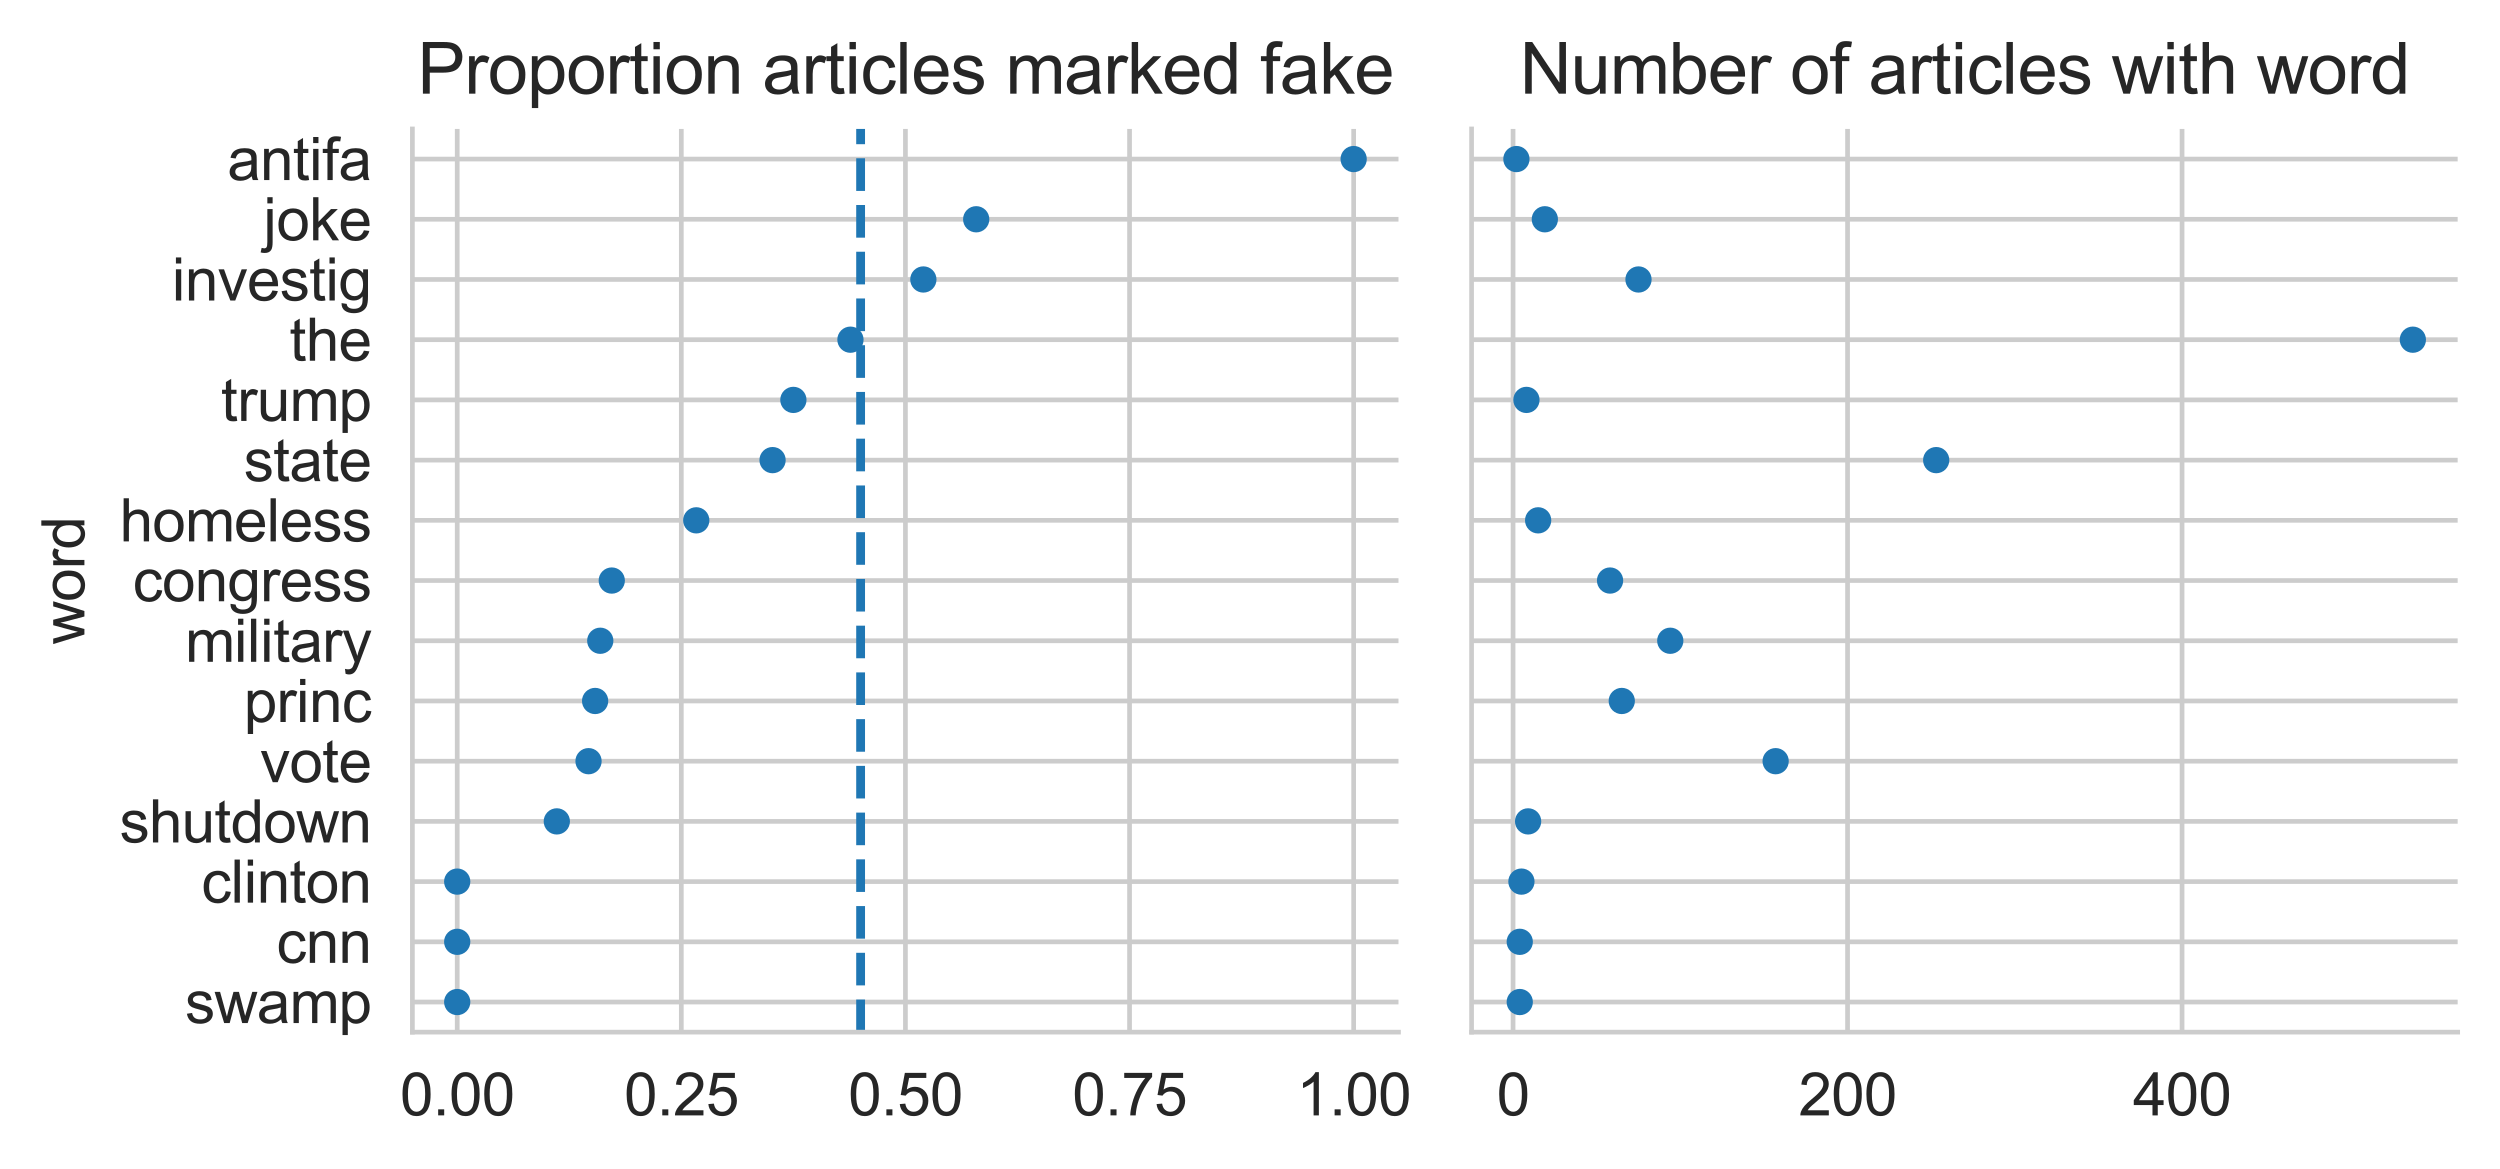 <?xml version="1.0" encoding="utf-8" standalone="no"?>
<!DOCTYPE svg PUBLIC "-//W3C//DTD SVG 1.1//EN"
  "http://www.w3.org/Graphics/SVG/1.1/DTD/svg11.dtd">
<svg xmlns:xlink="http://www.w3.org/1999/xlink" width="425.27pt" height="198.921pt" viewBox="0 0 425.27 198.921" xmlns="http://www.w3.org/2000/svg" version="1.1">
 <defs>
  <style type="text/css">*{stroke-linejoin: round; stroke-linecap: butt}</style>
 </defs>
 <g id="figure_1">
  <g id="patch_1">
   <path d="M 0 198.921 
L 425.27 198.921 
L 425.27 0 
L 0 0 
z
" style="fill: #ffffff"/>
  </g>
  <g id="axes_1">
   <g id="patch_2">
    <path d="M 70.15 175.576 
L 237.893 175.576 
L 237.893 21.936 
L 70.15 21.936 
z
" style="fill: #ffffff"/>
   </g>
   <g id="matplotlib.axis_1">
    <g id="xtick_1">
     <g id="line2d_1">
      <path d="M 77.775 175.576 
L 77.775 21.936 
" clip-path="url(#pa955b430c9)" style="fill: none; stroke: #cccccc; stroke-width: 0.8; stroke-linecap: round"/>
     </g>
     <g id="text_1">
      <!-- 0.00 -->
      <g style="fill: #262626" transform="translate(68.044 189.733) scale(0.1 -0.1)">
       <defs>
        <path id="ArialMT-30" d="M 266 2259 
Q 266 3072 433 3567 
Q 600 4063 929 4331 
Q 1259 4600 1759 4600 
Q 2128 4600 2406 4451 
Q 2684 4303 2865 4023 
Q 3047 3744 3150 3342 
Q 3253 2941 3253 2259 
Q 3253 1453 3087 958 
Q 2922 463 2592 192 
Q 2263 -78 1759 -78 
Q 1097 -78 719 397 
Q 266 969 266 2259 
z
M 844 2259 
Q 844 1131 1108 757 
Q 1372 384 1759 384 
Q 2147 384 2411 759 
Q 2675 1134 2675 2259 
Q 2675 3391 2411 3762 
Q 2147 4134 1753 4134 
Q 1366 4134 1134 3806 
Q 844 3388 844 2259 
z
" transform="scale(0.016)"/>
        <path id="ArialMT-2e" d="M 581 0 
L 581 641 
L 1222 641 
L 1222 0 
L 581 0 
z
" transform="scale(0.016)"/>
       </defs>
       <use xlink:href="#ArialMT-30"/>
       <use xlink:href="#ArialMT-2e" x="55.615"/>
       <use xlink:href="#ArialMT-30" x="83.398"/>
       <use xlink:href="#ArialMT-30" x="139.014"/>
      </g>
     </g>
    </g>
    <g id="xtick_2">
     <g id="line2d_2">
      <path d="M 115.898 175.576 
L 115.898 21.936 
" clip-path="url(#pa955b430c9)" style="fill: none; stroke: #cccccc; stroke-width: 0.8; stroke-linecap: round"/>
     </g>
     <g id="text_2">
      <!-- 0.25 -->
      <g style="fill: #262626" transform="translate(106.168 189.733) scale(0.1 -0.1)">
       <defs>
        <path id="ArialMT-32" d="M 3222 541 
L 3222 0 
L 194 0 
Q 188 203 259 391 
Q 375 700 629 1000 
Q 884 1300 1366 1694 
Q 2113 2306 2375 2664 
Q 2638 3022 2638 3341 
Q 2638 3675 2398 3904 
Q 2159 4134 1775 4134 
Q 1369 4134 1125 3890 
Q 881 3647 878 3216 
L 300 3275 
Q 359 3922 746 4261 
Q 1134 4600 1788 4600 
Q 2447 4600 2831 4234 
Q 3216 3869 3216 3328 
Q 3216 3053 3103 2787 
Q 2991 2522 2730 2228 
Q 2469 1934 1863 1422 
Q 1356 997 1212 845 
Q 1069 694 975 541 
L 3222 541 
z
" transform="scale(0.016)"/>
        <path id="ArialMT-35" d="M 266 1200 
L 856 1250 
Q 922 819 1161 601 
Q 1400 384 1738 384 
Q 2144 384 2425 690 
Q 2706 997 2706 1503 
Q 2706 1984 2436 2262 
Q 2166 2541 1728 2541 
Q 1456 2541 1237 2417 
Q 1019 2294 894 2097 
L 366 2166 
L 809 4519 
L 3088 4519 
L 3088 3981 
L 1259 3981 
L 1013 2750 
Q 1425 3038 1878 3038 
Q 2478 3038 2890 2622 
Q 3303 2206 3303 1553 
Q 3303 931 2941 478 
Q 2500 -78 1738 -78 
Q 1113 -78 717 272 
Q 322 622 266 1200 
z
" transform="scale(0.016)"/>
       </defs>
       <use xlink:href="#ArialMT-30"/>
       <use xlink:href="#ArialMT-2e" x="55.615"/>
       <use xlink:href="#ArialMT-32" x="83.398"/>
       <use xlink:href="#ArialMT-35" x="139.014"/>
      </g>
     </g>
    </g>
    <g id="xtick_3">
     <g id="line2d_3">
      <path d="M 154.021 175.576 
L 154.021 21.936 
" clip-path="url(#pa955b430c9)" style="fill: none; stroke: #cccccc; stroke-width: 0.8; stroke-linecap: round"/>
     </g>
     <g id="text_3">
      <!-- 0.50 -->
      <g style="fill: #262626" transform="translate(144.291 189.733) scale(0.1 -0.1)">
       <use xlink:href="#ArialMT-30"/>
       <use xlink:href="#ArialMT-2e" x="55.615"/>
       <use xlink:href="#ArialMT-35" x="83.398"/>
       <use xlink:href="#ArialMT-30" x="139.014"/>
      </g>
     </g>
    </g>
    <g id="xtick_4">
     <g id="line2d_4">
      <path d="M 192.145 175.576 
L 192.145 21.936 
" clip-path="url(#pa955b430c9)" style="fill: none; stroke: #cccccc; stroke-width: 0.8; stroke-linecap: round"/>
     </g>
     <g id="text_4">
      <!-- 0.75 -->
      <g style="fill: #262626" transform="translate(182.414 189.733) scale(0.1 -0.1)">
       <defs>
        <path id="ArialMT-37" d="M 303 3981 
L 303 4522 
L 3269 4522 
L 3269 4084 
Q 2831 3619 2401 2847 
Q 1972 2075 1738 1259 
Q 1569 684 1522 0 
L 944 0 
Q 953 541 1156 1306 
Q 1359 2072 1739 2783 
Q 2119 3494 2547 3981 
L 303 3981 
z
" transform="scale(0.016)"/>
       </defs>
       <use xlink:href="#ArialMT-30"/>
       <use xlink:href="#ArialMT-2e" x="55.615"/>
       <use xlink:href="#ArialMT-37" x="83.398"/>
       <use xlink:href="#ArialMT-35" x="139.014"/>
      </g>
     </g>
    </g>
    <g id="xtick_5">
     <g id="line2d_5">
      <path d="M 230.268 175.576 
L 230.268 21.936 
" clip-path="url(#pa955b430c9)" style="fill: none; stroke: #cccccc; stroke-width: 0.8; stroke-linecap: round"/>
     </g>
     <g id="text_5">
      <!-- 1.00 -->
      <g style="fill: #262626" transform="translate(220.537 189.733) scale(0.1 -0.1)">
       <defs>
        <path id="ArialMT-31" d="M 2384 0 
L 1822 0 
L 1822 3584 
Q 1619 3391 1289 3197 
Q 959 3003 697 2906 
L 697 3450 
Q 1169 3672 1522 3987 
Q 1875 4303 2022 4600 
L 2384 4600 
L 2384 0 
z
" transform="scale(0.016)"/>
       </defs>
       <use xlink:href="#ArialMT-31"/>
       <use xlink:href="#ArialMT-2e" x="55.615"/>
       <use xlink:href="#ArialMT-30" x="83.398"/>
       <use xlink:href="#ArialMT-30" x="139.014"/>
      </g>
     </g>
    </g>
   </g>
   <g id="matplotlib.axis_2">
    <g id="ytick_1">
     <g id="line2d_6">
      <path d="M 70.15 27.057 
L 237.893 27.057 
" clip-path="url(#pa955b430c9)" style="fill: none; stroke: #cccccc; stroke-width: 0.8; stroke-linecap: round"/>
     </g>
     <g id="text_6">
      <!-- antifa -->
      <g style="fill: #262626" transform="translate(38.689 30.636) scale(0.1 -0.1)">
       <defs>
        <path id="ArialMT-61" d="M 2588 409 
Q 2275 144 1986 34 
Q 1697 -75 1366 -75 
Q 819 -75 525 192 
Q 231 459 231 875 
Q 231 1119 342 1320 
Q 453 1522 633 1644 
Q 813 1766 1038 1828 
Q 1203 1872 1538 1913 
Q 2219 1994 2541 2106 
Q 2544 2222 2544 2253 
Q 2544 2597 2384 2738 
Q 2169 2928 1744 2928 
Q 1347 2928 1158 2789 
Q 969 2650 878 2297 
L 328 2372 
Q 403 2725 575 2942 
Q 747 3159 1072 3276 
Q 1397 3394 1825 3394 
Q 2250 3394 2515 3294 
Q 2781 3194 2906 3042 
Q 3031 2891 3081 2659 
Q 3109 2516 3109 2141 
L 3109 1391 
Q 3109 606 3145 398 
Q 3181 191 3288 0 
L 2700 0 
Q 2613 175 2588 409 
z
M 2541 1666 
Q 2234 1541 1622 1453 
Q 1275 1403 1131 1340 
Q 988 1278 909 1158 
Q 831 1038 831 891 
Q 831 666 1001 516 
Q 1172 366 1500 366 
Q 1825 366 2078 508 
Q 2331 650 2450 897 
Q 2541 1088 2541 1459 
L 2541 1666 
z
" transform="scale(0.016)"/>
        <path id="ArialMT-6e" d="M 422 0 
L 422 3319 
L 928 3319 
L 928 2847 
Q 1294 3394 1984 3394 
Q 2284 3394 2536 3286 
Q 2788 3178 2913 3003 
Q 3038 2828 3088 2588 
Q 3119 2431 3119 2041 
L 3119 0 
L 2556 0 
L 2556 2019 
Q 2556 2363 2490 2533 
Q 2425 2703 2258 2804 
Q 2091 2906 1866 2906 
Q 1506 2906 1245 2678 
Q 984 2450 984 1813 
L 984 0 
L 422 0 
z
" transform="scale(0.016)"/>
        <path id="ArialMT-74" d="M 1650 503 
L 1731 6 
Q 1494 -44 1306 -44 
Q 1000 -44 831 53 
Q 663 150 594 308 
Q 525 466 525 972 
L 525 2881 
L 113 2881 
L 113 3319 
L 525 3319 
L 525 4141 
L 1084 4478 
L 1084 3319 
L 1650 3319 
L 1650 2881 
L 1084 2881 
L 1084 941 
Q 1084 700 1114 631 
Q 1144 563 1211 522 
Q 1278 481 1403 481 
Q 1497 481 1650 503 
z
" transform="scale(0.016)"/>
        <path id="ArialMT-69" d="M 425 3934 
L 425 4581 
L 988 4581 
L 988 3934 
L 425 3934 
z
M 425 0 
L 425 3319 
L 988 3319 
L 988 0 
L 425 0 
z
" transform="scale(0.016)"/>
        <path id="ArialMT-66" d="M 556 0 
L 556 2881 
L 59 2881 
L 59 3319 
L 556 3319 
L 556 3672 
Q 556 4006 616 4169 
Q 697 4388 901 4523 
Q 1106 4659 1475 4659 
Q 1713 4659 2000 4603 
L 1916 4113 
Q 1741 4144 1584 4144 
Q 1328 4144 1222 4034 
Q 1116 3925 1116 3625 
L 1116 3319 
L 1763 3319 
L 1763 2881 
L 1116 2881 
L 1116 0 
L 556 0 
z
" transform="scale(0.016)"/>
       </defs>
       <use xlink:href="#ArialMT-61"/>
       <use xlink:href="#ArialMT-6e" x="55.615"/>
       <use xlink:href="#ArialMT-74" x="111.23"/>
       <use xlink:href="#ArialMT-69" x="139.014"/>
       <use xlink:href="#ArialMT-66" x="161.23"/>
       <use xlink:href="#ArialMT-61" x="189.014"/>
      </g>
     </g>
    </g>
    <g id="ytick_2">
     <g id="line2d_7">
      <path d="M 70.15 37.3 
L 237.893 37.3 
" clip-path="url(#pa955b430c9)" style="fill: none; stroke: #cccccc; stroke-width: 0.8; stroke-linecap: round"/>
     </g>
     <g id="text_7">
      <!-- joke -->
      <g style="fill: #262626" transform="translate(44.806 40.879) scale(0.1 -0.1)">
       <defs>
        <path id="ArialMT-6a" d="M 419 3928 
L 419 4581 
L 981 4581 
L 981 3928 
L 419 3928 
z
M -294 -1288 
L -188 -809 
Q -19 -853 78 -853 
Q 250 -853 334 -739 
Q 419 -625 419 -169 
L 419 3319 
L 981 3319 
L 981 -181 
Q 981 -794 822 -1034 
Q 619 -1347 147 -1347 
Q -81 -1347 -294 -1288 
z
" transform="scale(0.016)"/>
        <path id="ArialMT-6f" d="M 213 1659 
Q 213 2581 725 3025 
Q 1153 3394 1769 3394 
Q 2453 3394 2887 2945 
Q 3322 2497 3322 1706 
Q 3322 1066 3130 698 
Q 2938 331 2570 128 
Q 2203 -75 1769 -75 
Q 1072 -75 642 372 
Q 213 819 213 1659 
z
M 791 1659 
Q 791 1022 1069 705 
Q 1347 388 1769 388 
Q 2188 388 2466 706 
Q 2744 1025 2744 1678 
Q 2744 2294 2464 2611 
Q 2184 2928 1769 2928 
Q 1347 2928 1069 2612 
Q 791 2297 791 1659 
z
" transform="scale(0.016)"/>
        <path id="ArialMT-6b" d="M 425 0 
L 425 4581 
L 988 4581 
L 988 1969 
L 2319 3319 
L 3047 3319 
L 1778 2088 
L 3175 0 
L 2481 0 
L 1384 1697 
L 988 1316 
L 988 0 
L 425 0 
z
" transform="scale(0.016)"/>
        <path id="ArialMT-65" d="M 2694 1069 
L 3275 997 
Q 3138 488 2766 206 
Q 2394 -75 1816 -75 
Q 1088 -75 661 373 
Q 234 822 234 1631 
Q 234 2469 665 2931 
Q 1097 3394 1784 3394 
Q 2450 3394 2872 2941 
Q 3294 2488 3294 1666 
Q 3294 1616 3291 1516 
L 816 1516 
Q 847 969 1125 678 
Q 1403 388 1819 388 
Q 2128 388 2347 550 
Q 2566 713 2694 1069 
z
M 847 1978 
L 2700 1978 
Q 2663 2397 2488 2606 
Q 2219 2931 1791 2931 
Q 1403 2931 1139 2672 
Q 875 2413 847 1978 
z
" transform="scale(0.016)"/>
       </defs>
       <use xlink:href="#ArialMT-6a"/>
       <use xlink:href="#ArialMT-6f" x="22.217"/>
       <use xlink:href="#ArialMT-6b" x="77.832"/>
       <use xlink:href="#ArialMT-65" x="127.832"/>
      </g>
     </g>
    </g>
    <g id="ytick_3">
     <g id="line2d_8">
      <path d="M 70.15 47.542 
L 237.893 47.542 
" clip-path="url(#pa955b430c9)" style="fill: none; stroke: #cccccc; stroke-width: 0.8; stroke-linecap: round"/>
     </g>
     <g id="text_8">
      <!-- investig -->
      <g style="fill: #262626" transform="translate(29.245 51.121) scale(0.1 -0.1)">
       <defs>
        <path id="ArialMT-76" d="M 1344 0 
L 81 3319 
L 675 3319 
L 1388 1331 
Q 1503 1009 1600 663 
Q 1675 925 1809 1294 
L 2547 3319 
L 3125 3319 
L 1869 0 
L 1344 0 
z
" transform="scale(0.016)"/>
        <path id="ArialMT-73" d="M 197 991 
L 753 1078 
Q 800 744 1014 566 
Q 1228 388 1613 388 
Q 2000 388 2187 545 
Q 2375 703 2375 916 
Q 2375 1106 2209 1216 
Q 2094 1291 1634 1406 
Q 1016 1563 777 1677 
Q 538 1791 414 1992 
Q 291 2194 291 2438 
Q 291 2659 392 2848 
Q 494 3038 669 3163 
Q 800 3259 1026 3326 
Q 1253 3394 1513 3394 
Q 1903 3394 2198 3281 
Q 2494 3169 2634 2976 
Q 2775 2784 2828 2463 
L 2278 2388 
Q 2241 2644 2061 2787 
Q 1881 2931 1553 2931 
Q 1166 2931 1000 2803 
Q 834 2675 834 2503 
Q 834 2394 903 2306 
Q 972 2216 1119 2156 
Q 1203 2125 1616 2013 
Q 2213 1853 2448 1751 
Q 2684 1650 2818 1456 
Q 2953 1263 2953 975 
Q 2953 694 2789 445 
Q 2625 197 2315 61 
Q 2006 -75 1616 -75 
Q 969 -75 630 194 
Q 291 463 197 991 
z
" transform="scale(0.016)"/>
        <path id="ArialMT-67" d="M 319 -275 
L 866 -356 
Q 900 -609 1056 -725 
Q 1266 -881 1628 -881 
Q 2019 -881 2231 -725 
Q 2444 -569 2519 -288 
Q 2563 -116 2559 434 
Q 2191 0 1641 0 
Q 956 0 581 494 
Q 206 988 206 1678 
Q 206 2153 378 2554 
Q 550 2956 876 3175 
Q 1203 3394 1644 3394 
Q 2231 3394 2613 2919 
L 2613 3319 
L 3131 3319 
L 3131 450 
Q 3131 -325 2973 -648 
Q 2816 -972 2473 -1159 
Q 2131 -1347 1631 -1347 
Q 1038 -1347 672 -1080 
Q 306 -813 319 -275 
z
M 784 1719 
Q 784 1066 1043 766 
Q 1303 466 1694 466 
Q 2081 466 2343 764 
Q 2606 1063 2606 1700 
Q 2606 2309 2336 2618 
Q 2066 2928 1684 2928 
Q 1309 2928 1046 2623 
Q 784 2319 784 1719 
z
" transform="scale(0.016)"/>
       </defs>
       <use xlink:href="#ArialMT-69"/>
       <use xlink:href="#ArialMT-6e" x="22.217"/>
       <use xlink:href="#ArialMT-76" x="77.832"/>
       <use xlink:href="#ArialMT-65" x="127.832"/>
       <use xlink:href="#ArialMT-73" x="183.447"/>
       <use xlink:href="#ArialMT-74" x="233.447"/>
       <use xlink:href="#ArialMT-69" x="261.23"/>
       <use xlink:href="#ArialMT-67" x="283.447"/>
      </g>
     </g>
    </g>
    <g id="ytick_4">
     <g id="line2d_9">
      <path d="M 70.15 57.785 
L 237.893 57.785 
" clip-path="url(#pa955b430c9)" style="fill: none; stroke: #cccccc; stroke-width: 0.8; stroke-linecap: round"/>
     </g>
     <g id="text_9">
      <!-- the -->
      <g style="fill: #262626" transform="translate(49.25 61.364) scale(0.1 -0.1)">
       <defs>
        <path id="ArialMT-68" d="M 422 0 
L 422 4581 
L 984 4581 
L 984 2938 
Q 1378 3394 1978 3394 
Q 2347 3394 2619 3248 
Q 2891 3103 3008 2847 
Q 3125 2591 3125 2103 
L 3125 0 
L 2563 0 
L 2563 2103 
Q 2563 2525 2380 2717 
Q 2197 2909 1863 2909 
Q 1613 2909 1392 2779 
Q 1172 2650 1078 2428 
Q 984 2206 984 1816 
L 984 0 
L 422 0 
z
" transform="scale(0.016)"/>
       </defs>
       <use xlink:href="#ArialMT-74"/>
       <use xlink:href="#ArialMT-68" x="27.783"/>
       <use xlink:href="#ArialMT-65" x="83.398"/>
      </g>
     </g>
    </g>
    <g id="ytick_5">
     <g id="line2d_10">
      <path d="M 70.15 68.028 
L 237.893 68.028 
" clip-path="url(#pa955b430c9)" style="fill: none; stroke: #cccccc; stroke-width: 0.8; stroke-linecap: round"/>
     </g>
     <g id="text_10">
      <!-- trump -->
      <g style="fill: #262626" transform="translate(37.591 71.607) scale(0.1 -0.1)">
       <defs>
        <path id="ArialMT-72" d="M 416 0 
L 416 3319 
L 922 3319 
L 922 2816 
Q 1116 3169 1280 3281 
Q 1444 3394 1641 3394 
Q 1925 3394 2219 3213 
L 2025 2691 
Q 1819 2813 1613 2813 
Q 1428 2813 1281 2702 
Q 1134 2591 1072 2394 
Q 978 2094 978 1738 
L 978 0 
L 416 0 
z
" transform="scale(0.016)"/>
        <path id="ArialMT-75" d="M 2597 0 
L 2597 488 
Q 2209 -75 1544 -75 
Q 1250 -75 995 37 
Q 741 150 617 320 
Q 494 491 444 738 
Q 409 903 409 1263 
L 409 3319 
L 972 3319 
L 972 1478 
Q 972 1038 1006 884 
Q 1059 663 1231 536 
Q 1403 409 1656 409 
Q 1909 409 2131 539 
Q 2353 669 2445 892 
Q 2538 1116 2538 1541 
L 2538 3319 
L 3100 3319 
L 3100 0 
L 2597 0 
z
" transform="scale(0.016)"/>
        <path id="ArialMT-6d" d="M 422 0 
L 422 3319 
L 925 3319 
L 925 2853 
Q 1081 3097 1340 3245 
Q 1600 3394 1931 3394 
Q 2300 3394 2536 3241 
Q 2772 3088 2869 2813 
Q 3263 3394 3894 3394 
Q 4388 3394 4653 3120 
Q 4919 2847 4919 2278 
L 4919 0 
L 4359 0 
L 4359 2091 
Q 4359 2428 4304 2576 
Q 4250 2725 4106 2815 
Q 3963 2906 3769 2906 
Q 3419 2906 3187 2673 
Q 2956 2441 2956 1928 
L 2956 0 
L 2394 0 
L 2394 2156 
Q 2394 2531 2256 2718 
Q 2119 2906 1806 2906 
Q 1569 2906 1367 2781 
Q 1166 2656 1075 2415 
Q 984 2175 984 1722 
L 984 0 
L 422 0 
z
" transform="scale(0.016)"/>
        <path id="ArialMT-70" d="M 422 -1272 
L 422 3319 
L 934 3319 
L 934 2888 
Q 1116 3141 1344 3267 
Q 1572 3394 1897 3394 
Q 2322 3394 2647 3175 
Q 2972 2956 3137 2557 
Q 3303 2159 3303 1684 
Q 3303 1175 3120 767 
Q 2938 359 2589 142 
Q 2241 -75 1856 -75 
Q 1575 -75 1351 44 
Q 1128 163 984 344 
L 984 -1272 
L 422 -1272 
z
M 931 1641 
Q 931 1000 1190 694 
Q 1450 388 1819 388 
Q 2194 388 2461 705 
Q 2728 1022 2728 1688 
Q 2728 2322 2467 2637 
Q 2206 2953 1844 2953 
Q 1484 2953 1207 2617 
Q 931 2281 931 1641 
z
" transform="scale(0.016)"/>
       </defs>
       <use xlink:href="#ArialMT-74"/>
       <use xlink:href="#ArialMT-72" x="27.783"/>
       <use xlink:href="#ArialMT-75" x="61.084"/>
       <use xlink:href="#ArialMT-6d" x="116.699"/>
       <use xlink:href="#ArialMT-70" x="200"/>
      </g>
     </g>
    </g>
    <g id="ytick_6">
     <g id="line2d_11">
      <path d="M 70.15 78.27 
L 237.893 78.27 
" clip-path="url(#pa955b430c9)" style="fill: none; stroke: #cccccc; stroke-width: 0.8; stroke-linecap: round"/>
     </g>
     <g id="text_11">
      <!-- state -->
      <g style="fill: #262626" transform="translate(41.472 81.849) scale(0.1 -0.1)">
       <use xlink:href="#ArialMT-73"/>
       <use xlink:href="#ArialMT-74" x="50"/>
       <use xlink:href="#ArialMT-61" x="77.783"/>
       <use xlink:href="#ArialMT-74" x="133.398"/>
       <use xlink:href="#ArialMT-65" x="161.182"/>
      </g>
     </g>
    </g>
    <g id="ytick_7">
     <g id="line2d_12">
      <path d="M 70.15 88.513 
L 237.893 88.513 
" clip-path="url(#pa955b430c9)" style="fill: none; stroke: #cccccc; stroke-width: 0.8; stroke-linecap: round"/>
     </g>
     <g id="text_12">
      <!-- homeless -->
      <g style="fill: #262626" transform="translate(20.355 92.092) scale(0.1 -0.1)">
       <defs>
        <path id="ArialMT-6c" d="M 409 0 
L 409 4581 
L 972 4581 
L 972 0 
L 409 0 
z
" transform="scale(0.016)"/>
       </defs>
       <use xlink:href="#ArialMT-68"/>
       <use xlink:href="#ArialMT-6f" x="55.615"/>
       <use xlink:href="#ArialMT-6d" x="111.23"/>
       <use xlink:href="#ArialMT-65" x="194.531"/>
       <use xlink:href="#ArialMT-6c" x="250.146"/>
       <use xlink:href="#ArialMT-65" x="272.363"/>
       <use xlink:href="#ArialMT-73" x="327.979"/>
       <use xlink:href="#ArialMT-73" x="377.979"/>
      </g>
     </g>
    </g>
    <g id="ytick_8">
     <g id="line2d_13">
      <path d="M 70.15 98.756 
L 237.893 98.756 
" clip-path="url(#pa955b430c9)" style="fill: none; stroke: #cccccc; stroke-width: 0.8; stroke-linecap: round"/>
     </g>
     <g id="text_13">
      <!-- congress -->
      <g style="fill: #262626" transform="translate(22.577 102.276) scale(0.1 -0.1)">
       <defs>
        <path id="ArialMT-63" d="M 2588 1216 
L 3141 1144 
Q 3050 572 2676 248 
Q 2303 -75 1759 -75 
Q 1078 -75 664 370 
Q 250 816 250 1647 
Q 250 2184 428 2587 
Q 606 2991 970 3192 
Q 1334 3394 1763 3394 
Q 2303 3394 2647 3120 
Q 2991 2847 3088 2344 
L 2541 2259 
Q 2463 2594 2264 2762 
Q 2066 2931 1784 2931 
Q 1359 2931 1093 2626 
Q 828 2322 828 1663 
Q 828 994 1084 691 
Q 1341 388 1753 388 
Q 2084 388 2306 591 
Q 2528 794 2588 1216 
z
" transform="scale(0.016)"/>
       </defs>
       <use xlink:href="#ArialMT-63"/>
       <use xlink:href="#ArialMT-6f" x="50"/>
       <use xlink:href="#ArialMT-6e" x="105.615"/>
       <use xlink:href="#ArialMT-67" x="161.23"/>
       <use xlink:href="#ArialMT-72" x="216.846"/>
       <use xlink:href="#ArialMT-65" x="250.146"/>
       <use xlink:href="#ArialMT-73" x="305.762"/>
       <use xlink:href="#ArialMT-73" x="355.762"/>
      </g>
     </g>
    </g>
    <g id="ytick_9">
     <g id="line2d_14">
      <path d="M 70.15 108.998 
L 237.893 108.998 
" clip-path="url(#pa955b430c9)" style="fill: none; stroke: #cccccc; stroke-width: 0.8; stroke-linecap: round"/>
     </g>
     <g id="text_14">
      <!-- military -->
      <g style="fill: #262626" transform="translate(31.486 112.577) scale(0.1 -0.1)">
       <defs>
        <path id="ArialMT-79" d="M 397 -1278 
L 334 -750 
Q 519 -800 656 -800 
Q 844 -800 956 -737 
Q 1069 -675 1141 -563 
Q 1194 -478 1313 -144 
Q 1328 -97 1363 -6 
L 103 3319 
L 709 3319 
L 1400 1397 
Q 1534 1031 1641 628 
Q 1738 1016 1872 1384 
L 2581 3319 
L 3144 3319 
L 1881 -56 
Q 1678 -603 1566 -809 
Q 1416 -1088 1222 -1217 
Q 1028 -1347 759 -1347 
Q 597 -1347 397 -1278 
z
" transform="scale(0.016)"/>
       </defs>
       <use xlink:href="#ArialMT-6d"/>
       <use xlink:href="#ArialMT-69" x="83.301"/>
       <use xlink:href="#ArialMT-6c" x="105.518"/>
       <use xlink:href="#ArialMT-69" x="127.734"/>
       <use xlink:href="#ArialMT-74" x="149.951"/>
       <use xlink:href="#ArialMT-61" x="177.734"/>
       <use xlink:href="#ArialMT-72" x="233.35"/>
       <use xlink:href="#ArialMT-79" x="266.65"/>
      </g>
     </g>
    </g>
    <g id="ytick_10">
     <g id="line2d_15">
      <path d="M 70.15 119.241 
L 237.893 119.241 
" clip-path="url(#pa955b430c9)" style="fill: none; stroke: #cccccc; stroke-width: 0.8; stroke-linecap: round"/>
     </g>
     <g id="text_15">
      <!-- princ -->
      <g style="fill: #262626" transform="translate(41.477 122.82) scale(0.1 -0.1)">
       <use xlink:href="#ArialMT-70"/>
       <use xlink:href="#ArialMT-72" x="55.615"/>
       <use xlink:href="#ArialMT-69" x="88.916"/>
       <use xlink:href="#ArialMT-6e" x="111.133"/>
       <use xlink:href="#ArialMT-63" x="166.748"/>
      </g>
     </g>
    </g>
    <g id="ytick_11">
     <g id="line2d_16">
      <path d="M 70.15 129.484 
L 237.893 129.484 
" clip-path="url(#pa955b430c9)" style="fill: none; stroke: #cccccc; stroke-width: 0.8; stroke-linecap: round"/>
     </g>
     <g id="text_16">
      <!-- vote -->
      <g style="fill: #262626" transform="translate(44.25 133.063) scale(0.1 -0.1)">
       <use xlink:href="#ArialMT-76"/>
       <use xlink:href="#ArialMT-6f" x="50"/>
       <use xlink:href="#ArialMT-74" x="105.615"/>
       <use xlink:href="#ArialMT-65" x="133.398"/>
      </g>
     </g>
    </g>
    <g id="ytick_12">
     <g id="line2d_17">
      <path d="M 70.15 139.726 
L 237.893 139.726 
" clip-path="url(#pa955b430c9)" style="fill: none; stroke: #cccccc; stroke-width: 0.8; stroke-linecap: round"/>
     </g>
     <g id="text_17">
      <!-- shutdown -->
      <g style="fill: #262626" transform="translate(20.345 143.305) scale(0.1 -0.1)">
       <defs>
        <path id="ArialMT-64" d="M 2575 0 
L 2575 419 
Q 2259 -75 1647 -75 
Q 1250 -75 917 144 
Q 584 363 401 755 
Q 219 1147 219 1656 
Q 219 2153 384 2558 
Q 550 2963 881 3178 
Q 1213 3394 1622 3394 
Q 1922 3394 2156 3267 
Q 2391 3141 2538 2938 
L 2538 4581 
L 3097 4581 
L 3097 0 
L 2575 0 
z
M 797 1656 
Q 797 1019 1065 703 
Q 1334 388 1700 388 
Q 2069 388 2326 689 
Q 2584 991 2584 1609 
Q 2584 2291 2321 2609 
Q 2059 2928 1675 2928 
Q 1300 2928 1048 2622 
Q 797 2316 797 1656 
z
" transform="scale(0.016)"/>
        <path id="ArialMT-77" d="M 1034 0 
L 19 3319 
L 600 3319 
L 1128 1403 
L 1325 691 
Q 1338 744 1497 1375 
L 2025 3319 
L 2603 3319 
L 3100 1394 
L 3266 759 
L 3456 1400 
L 4025 3319 
L 4572 3319 
L 3534 0 
L 2950 0 
L 2422 1988 
L 2294 2553 
L 1622 0 
L 1034 0 
z
" transform="scale(0.016)"/>
       </defs>
       <use xlink:href="#ArialMT-73"/>
       <use xlink:href="#ArialMT-68" x="50"/>
       <use xlink:href="#ArialMT-75" x="105.615"/>
       <use xlink:href="#ArialMT-74" x="161.23"/>
       <use xlink:href="#ArialMT-64" x="189.014"/>
       <use xlink:href="#ArialMT-6f" x="244.629"/>
       <use xlink:href="#ArialMT-77" x="300.244"/>
       <use xlink:href="#ArialMT-6e" x="372.461"/>
      </g>
     </g>
    </g>
    <g id="ytick_13">
     <g id="line2d_18">
      <path d="M 70.15 149.969 
L 237.893 149.969 
" clip-path="url(#pa955b430c9)" style="fill: none; stroke: #cccccc; stroke-width: 0.8; stroke-linecap: round"/>
     </g>
     <g id="text_18">
      <!-- clinton -->
      <g style="fill: #262626" transform="translate(34.245 153.548) scale(0.1 -0.1)">
       <use xlink:href="#ArialMT-63"/>
       <use xlink:href="#ArialMT-6c" x="50"/>
       <use xlink:href="#ArialMT-69" x="72.217"/>
       <use xlink:href="#ArialMT-6e" x="94.434"/>
       <use xlink:href="#ArialMT-74" x="150.049"/>
       <use xlink:href="#ArialMT-6f" x="177.832"/>
       <use xlink:href="#ArialMT-6e" x="233.447"/>
      </g>
     </g>
    </g>
    <g id="ytick_14">
     <g id="line2d_19">
      <path d="M 70.15 160.212 
L 237.893 160.212 
" clip-path="url(#pa955b430c9)" style="fill: none; stroke: #cccccc; stroke-width: 0.8; stroke-linecap: round"/>
     </g>
     <g id="text_19">
      <!-- cnn -->
      <g style="fill: #262626" transform="translate(47.028 163.791) scale(0.1 -0.1)">
       <use xlink:href="#ArialMT-63"/>
       <use xlink:href="#ArialMT-6e" x="50"/>
       <use xlink:href="#ArialMT-6e" x="105.615"/>
      </g>
     </g>
    </g>
    <g id="ytick_15">
     <g id="line2d_20">
      <path d="M 70.15 170.454 
L 237.893 170.454 
" clip-path="url(#pa955b430c9)" style="fill: none; stroke: #cccccc; stroke-width: 0.8; stroke-linecap: round"/>
     </g>
     <g id="text_20">
      <!-- swamp -->
      <g style="fill: #262626" transform="translate(31.477 174.033) scale(0.1 -0.1)">
       <use xlink:href="#ArialMT-73"/>
       <use xlink:href="#ArialMT-77" x="50"/>
       <use xlink:href="#ArialMT-61" x="122.217"/>
       <use xlink:href="#ArialMT-6d" x="177.832"/>
       <use xlink:href="#ArialMT-70" x="261.133"/>
      </g>
     </g>
    </g>
    <g id="text_21">
     <!-- word -->
     <g style="fill: #262626" transform="translate(14.358 109.592) rotate(-90) scale(0.1 -0.1)">
      <use xlink:href="#ArialMT-77"/>
      <use xlink:href="#ArialMT-6f" x="72.217"/>
      <use xlink:href="#ArialMT-72" x="127.832"/>
      <use xlink:href="#ArialMT-64" x="161.133"/>
     </g>
    </g>
   </g>
   <g id="line2d_21">
    <path d="M 146.397 175.576 
L 146.397 21.936 
" clip-path="url(#pa955b430c9)" style="fill: none; stroke-dasharray: 5.55,2.4; stroke-dashoffset: 0; stroke: #1f77b4; stroke-width: 1.5"/>
   </g>
   <g id="patch_3">
    <path d="M 70.15 175.576 
L 70.15 21.936 
" style="fill: none; stroke: #cccccc; stroke-width: 0.8; stroke-linejoin: miter; stroke-linecap: square"/>
   </g>
   <g id="patch_4">
    <path d="M 70.15 175.576 
L 237.893 175.576 
" style="fill: none; stroke: #cccccc; stroke-width: 0.8; stroke-linejoin: miter; stroke-linecap: square"/>
   </g>
   <g id="PathCollection_1">
    <defs>
     <path id="mcc1dcb427c" d="M 0 2.236 
C 0.593 2.236 1.162 2 1.581 1.581 
C 2 1.162 2.236 0.593 2.236 0 
C 2.236 -0.593 2 -1.162 1.581 -1.581 
C 1.162 -2 0.593 -2.236 0 -2.236 
C -0.593 -2.236 -1.162 -2 -1.581 -1.581 
C -2 -1.162 -2.236 -0.593 -2.236 0 
C -2.236 0.593 -2 1.162 -1.581 1.581 
C -1.162 2 -0.593 2.236 0 2.236 
z
"/>
    </defs>
    <g clip-path="url(#pa955b430c9)">
     <use xlink:href="#mcc1dcb427c" x="230.268" y="27.057" style="fill: #1f77b4"/>
    </g>
   </g>
   <g id="PathCollection_2">
    <g clip-path="url(#pa955b430c9)">
     <use xlink:href="#mcc1dcb427c" x="166.06" y="37.3" style="fill: #1f77b4"/>
    </g>
   </g>
   <g id="PathCollection_3">
    <g clip-path="url(#pa955b430c9)">
     <use xlink:href="#mcc1dcb427c" x="157.071" y="47.542" style="fill: #1f77b4"/>
    </g>
   </g>
   <g id="PathCollection_4">
    <g clip-path="url(#pa955b430c9)">
     <use xlink:href="#mcc1dcb427c" x="144.668" y="57.785" style="fill: #1f77b4"/>
    </g>
   </g>
   <g id="PathCollection_5">
    <g clip-path="url(#pa955b430c9)">
     <use xlink:href="#mcc1dcb427c" x="134.96" y="68.028" style="fill: #1f77b4"/>
    </g>
   </g>
   <g id="PathCollection_6">
    <g clip-path="url(#pa955b430c9)">
     <use xlink:href="#mcc1dcb427c" x="131.419" y="78.27" style="fill: #1f77b4"/>
    </g>
   </g>
   <g id="PathCollection_7">
    <g clip-path="url(#pa955b430c9)">
     <use xlink:href="#mcc1dcb427c" x="118.44" y="88.513" style="fill: #1f77b4"/>
    </g>
   </g>
   <g id="PathCollection_8">
    <g clip-path="url(#pa955b430c9)">
     <use xlink:href="#mcc1dcb427c" x="104.067" y="98.756" style="fill: #1f77b4"/>
    </g>
   </g>
   <g id="PathCollection_9">
    <g clip-path="url(#pa955b430c9)">
     <use xlink:href="#mcc1dcb427c" x="102.109" y="108.998" style="fill: #1f77b4"/>
    </g>
   </g>
   <g id="PathCollection_10">
    <g clip-path="url(#pa955b430c9)">
     <use xlink:href="#mcc1dcb427c" x="101.235" y="119.241" style="fill: #1f77b4"/>
    </g>
   </g>
   <g id="PathCollection_11">
    <g clip-path="url(#pa955b430c9)">
     <use xlink:href="#mcc1dcb427c" x="100.114" y="129.484" style="fill: #1f77b4"/>
    </g>
   </g>
   <g id="PathCollection_12">
    <g clip-path="url(#pa955b430c9)">
     <use xlink:href="#mcc1dcb427c" x="94.718" y="139.726" style="fill: #1f77b4"/>
    </g>
   </g>
   <g id="PathCollection_13">
    <g clip-path="url(#pa955b430c9)">
     <use xlink:href="#mcc1dcb427c" x="77.775" y="149.969" style="fill: #1f77b4"/>
    </g>
   </g>
   <g id="PathCollection_14">
    <g clip-path="url(#pa955b430c9)">
     <use xlink:href="#mcc1dcb427c" x="77.775" y="160.212" style="fill: #1f77b4"/>
    </g>
   </g>
   <g id="PathCollection_15">
    <g clip-path="url(#pa955b430c9)">
     <use xlink:href="#mcc1dcb427c" x="77.775" y="170.454" style="fill: #1f77b4"/>
    </g>
   </g>
   <g id="text_22">
    <!-- Proportion articles marked fake -->
    <g style="fill: #262626" transform="translate(70.991 15.936) scale(0.12 -0.12)">
     <defs>
      <path id="ArialMT-50" d="M 494 0 
L 494 4581 
L 2222 4581 
Q 2678 4581 2919 4538 
Q 3256 4481 3484 4323 
Q 3713 4166 3852 3881 
Q 3991 3597 3991 3256 
Q 3991 2672 3619 2267 
Q 3247 1863 2275 1863 
L 1100 1863 
L 1100 0 
L 494 0 
z
M 1100 2403 
L 2284 2403 
Q 2872 2403 3119 2622 
Q 3366 2841 3366 3238 
Q 3366 3525 3220 3729 
Q 3075 3934 2838 4000 
Q 2684 4041 2272 4041 
L 1100 4041 
L 1100 2403 
z
" transform="scale(0.016)"/>
      <path id="ArialMT-20" transform="scale(0.016)"/>
     </defs>
     <use xlink:href="#ArialMT-50"/>
     <use xlink:href="#ArialMT-72" x="66.699"/>
     <use xlink:href="#ArialMT-6f" x="100"/>
     <use xlink:href="#ArialMT-70" x="155.615"/>
     <use xlink:href="#ArialMT-6f" x="211.23"/>
     <use xlink:href="#ArialMT-72" x="266.846"/>
     <use xlink:href="#ArialMT-74" x="300.146"/>
     <use xlink:href="#ArialMT-69" x="327.93"/>
     <use xlink:href="#ArialMT-6f" x="350.146"/>
     <use xlink:href="#ArialMT-6e" x="405.762"/>
     <use xlink:href="#ArialMT-20" x="461.377"/>
     <use xlink:href="#ArialMT-61" x="489.16"/>
     <use xlink:href="#ArialMT-72" x="544.775"/>
     <use xlink:href="#ArialMT-74" x="578.076"/>
     <use xlink:href="#ArialMT-69" x="605.859"/>
     <use xlink:href="#ArialMT-63" x="628.076"/>
     <use xlink:href="#ArialMT-6c" x="678.076"/>
     <use xlink:href="#ArialMT-65" x="700.293"/>
     <use xlink:href="#ArialMT-73" x="755.908"/>
     <use xlink:href="#ArialMT-20" x="805.908"/>
     <use xlink:href="#ArialMT-6d" x="833.691"/>
     <use xlink:href="#ArialMT-61" x="916.992"/>
     <use xlink:href="#ArialMT-72" x="972.607"/>
     <use xlink:href="#ArialMT-6b" x="1005.908"/>
     <use xlink:href="#ArialMT-65" x="1055.908"/>
     <use xlink:href="#ArialMT-64" x="1111.523"/>
     <use xlink:href="#ArialMT-20" x="1167.139"/>
     <use xlink:href="#ArialMT-66" x="1194.922"/>
     <use xlink:href="#ArialMT-61" x="1222.705"/>
     <use xlink:href="#ArialMT-6b" x="1278.32"/>
     <use xlink:href="#ArialMT-65" x="1328.32"/>
    </g>
   </g>
  </g>
  <g id="axes_2">
   <g id="patch_5">
    <path d="M 250.327 175.576 
L 418.07 175.576 
L 418.07 21.936 
L 250.327 21.936 
z
" style="fill: #ffffff"/>
   </g>
   <g id="matplotlib.axis_3">
    <g id="xtick_6">
     <g id="line2d_22">
      <path d="M 257.383 175.576 
L 257.383 21.936 
" clip-path="url(#p866616bbfa)" style="fill: none; stroke: #cccccc; stroke-width: 0.8; stroke-linecap: round"/>
     </g>
     <g id="text_23">
      <!-- 0 -->
      <g style="fill: #262626" transform="translate(254.603 189.733) scale(0.1 -0.1)">
       <use xlink:href="#ArialMT-30"/>
      </g>
     </g>
    </g>
    <g id="xtick_7">
     <g id="line2d_23">
      <path d="M 314.284 175.576 
L 314.284 21.936 
" clip-path="url(#p866616bbfa)" style="fill: none; stroke: #cccccc; stroke-width: 0.8; stroke-linecap: round"/>
     </g>
     <g id="text_24">
      <!-- 200 -->
      <g style="fill: #262626" transform="translate(305.942 189.733) scale(0.1 -0.1)">
       <use xlink:href="#ArialMT-32"/>
       <use xlink:href="#ArialMT-30" x="55.615"/>
       <use xlink:href="#ArialMT-30" x="111.23"/>
      </g>
     </g>
    </g>
    <g id="xtick_8">
     <g id="line2d_24">
      <path d="M 371.184 175.576 
L 371.184 21.936 
" clip-path="url(#p866616bbfa)" style="fill: none; stroke: #cccccc; stroke-width: 0.8; stroke-linecap: round"/>
     </g>
     <g id="text_25">
      <!-- 400 -->
      <g style="fill: #262626" transform="translate(362.843 189.733) scale(0.1 -0.1)">
       <defs>
        <path id="ArialMT-34" d="M 2069 0 
L 2069 1097 
L 81 1097 
L 81 1613 
L 2172 4581 
L 2631 4581 
L 2631 1613 
L 3250 1613 
L 3250 1097 
L 2631 1097 
L 2631 0 
L 2069 0 
z
M 2069 1613 
L 2069 3678 
L 634 1613 
L 2069 1613 
z
" transform="scale(0.016)"/>
       </defs>
       <use xlink:href="#ArialMT-34"/>
       <use xlink:href="#ArialMT-30" x="55.615"/>
       <use xlink:href="#ArialMT-30" x="111.23"/>
      </g>
     </g>
    </g>
   </g>
   <g id="matplotlib.axis_4">
    <g id="ytick_16">
     <g id="line2d_25">
      <path d="M 250.327 27.057 
L 418.07 27.057 
" clip-path="url(#p866616bbfa)" style="fill: none; stroke: #cccccc; stroke-width: 0.8; stroke-linecap: round"/>
     </g>
    </g>
    <g id="ytick_17">
     <g id="line2d_26">
      <path d="M 250.327 37.3 
L 418.07 37.3 
" clip-path="url(#p866616bbfa)" style="fill: none; stroke: #cccccc; stroke-width: 0.8; stroke-linecap: round"/>
     </g>
    </g>
    <g id="ytick_18">
     <g id="line2d_27">
      <path d="M 250.327 47.542 
L 418.07 47.542 
" clip-path="url(#p866616bbfa)" style="fill: none; stroke: #cccccc; stroke-width: 0.8; stroke-linecap: round"/>
     </g>
    </g>
    <g id="ytick_19">
     <g id="line2d_28">
      <path d="M 250.327 57.785 
L 418.07 57.785 
" clip-path="url(#p866616bbfa)" style="fill: none; stroke: #cccccc; stroke-width: 0.8; stroke-linecap: round"/>
     </g>
    </g>
    <g id="ytick_20">
     <g id="line2d_29">
      <path d="M 250.327 68.028 
L 418.07 68.028 
" clip-path="url(#p866616bbfa)" style="fill: none; stroke: #cccccc; stroke-width: 0.8; stroke-linecap: round"/>
     </g>
    </g>
    <g id="ytick_21">
     <g id="line2d_30">
      <path d="M 250.327 78.27 
L 418.07 78.27 
" clip-path="url(#p866616bbfa)" style="fill: none; stroke: #cccccc; stroke-width: 0.8; stroke-linecap: round"/>
     </g>
    </g>
    <g id="ytick_22">
     <g id="line2d_31">
      <path d="M 250.327 88.513 
L 418.07 88.513 
" clip-path="url(#p866616bbfa)" style="fill: none; stroke: #cccccc; stroke-width: 0.8; stroke-linecap: round"/>
     </g>
    </g>
    <g id="ytick_23">
     <g id="line2d_32">
      <path d="M 250.327 98.756 
L 418.07 98.756 
" clip-path="url(#p866616bbfa)" style="fill: none; stroke: #cccccc; stroke-width: 0.8; stroke-linecap: round"/>
     </g>
    </g>
    <g id="ytick_24">
     <g id="line2d_33">
      <path d="M 250.327 108.998 
L 418.07 108.998 
" clip-path="url(#p866616bbfa)" style="fill: none; stroke: #cccccc; stroke-width: 0.8; stroke-linecap: round"/>
     </g>
    </g>
    <g id="ytick_25">
     <g id="line2d_34">
      <path d="M 250.327 119.241 
L 418.07 119.241 
" clip-path="url(#p866616bbfa)" style="fill: none; stroke: #cccccc; stroke-width: 0.8; stroke-linecap: round"/>
     </g>
    </g>
    <g id="ytick_26">
     <g id="line2d_35">
      <path d="M 250.327 129.484 
L 418.07 129.484 
" clip-path="url(#p866616bbfa)" style="fill: none; stroke: #cccccc; stroke-width: 0.8; stroke-linecap: round"/>
     </g>
    </g>
    <g id="ytick_27">
     <g id="line2d_36">
      <path d="M 250.327 139.726 
L 418.07 139.726 
" clip-path="url(#p866616bbfa)" style="fill: none; stroke: #cccccc; stroke-width: 0.8; stroke-linecap: round"/>
     </g>
    </g>
    <g id="ytick_28">
     <g id="line2d_37">
      <path d="M 250.327 149.969 
L 418.07 149.969 
" clip-path="url(#p866616bbfa)" style="fill: none; stroke: #cccccc; stroke-width: 0.8; stroke-linecap: round"/>
     </g>
    </g>
    <g id="ytick_29">
     <g id="line2d_38">
      <path d="M 250.327 160.212 
L 418.07 160.212 
" clip-path="url(#p866616bbfa)" style="fill: none; stroke: #cccccc; stroke-width: 0.8; stroke-linecap: round"/>
     </g>
    </g>
    <g id="ytick_30">
     <g id="line2d_39">
      <path d="M 250.327 170.454 
L 418.07 170.454 
" clip-path="url(#p866616bbfa)" style="fill: none; stroke: #cccccc; stroke-width: 0.8; stroke-linecap: round"/>
     </g>
    </g>
   </g>
   <g id="patch_6">
    <path d="M 250.327 175.576 
L 250.327 21.936 
" style="fill: none; stroke: #cccccc; stroke-width: 0.8; stroke-linejoin: miter; stroke-linecap: square"/>
   </g>
   <g id="patch_7">
    <path d="M 250.327 175.576 
L 418.07 175.576 
" style="fill: none; stroke: #cccccc; stroke-width: 0.8; stroke-linejoin: miter; stroke-linecap: square"/>
   </g>
   <g id="PathCollection_16">
    <g clip-path="url(#p866616bbfa)">
     <use xlink:href="#mcc1dcb427c" x="257.952" y="27.057" style="fill: #1f77b4"/>
    </g>
   </g>
   <g id="PathCollection_17">
    <g clip-path="url(#p866616bbfa)">
     <use xlink:href="#mcc1dcb427c" x="262.789" y="37.3" style="fill: #1f77b4"/>
    </g>
   </g>
   <g id="PathCollection_18">
    <g clip-path="url(#p866616bbfa)">
     <use xlink:href="#mcc1dcb427c" x="278.721" y="47.542" style="fill: #1f77b4"/>
    </g>
   </g>
   <g id="PathCollection_19">
    <g clip-path="url(#p866616bbfa)">
     <use xlink:href="#mcc1dcb427c" x="410.445" y="57.785" style="fill: #1f77b4"/>
    </g>
   </g>
   <g id="PathCollection_20">
    <g clip-path="url(#p866616bbfa)">
     <use xlink:href="#mcc1dcb427c" x="259.659" y="68.028" style="fill: #1f77b4"/>
    </g>
   </g>
   <g id="PathCollection_21">
    <g clip-path="url(#p866616bbfa)">
     <use xlink:href="#mcc1dcb427c" x="329.362" y="78.27" style="fill: #1f77b4"/>
    </g>
   </g>
   <g id="PathCollection_22">
    <g clip-path="url(#p866616bbfa)">
     <use xlink:href="#mcc1dcb427c" x="261.651" y="88.513" style="fill: #1f77b4"/>
    </g>
   </g>
   <g id="PathCollection_23">
    <g clip-path="url(#p866616bbfa)">
     <use xlink:href="#mcc1dcb427c" x="273.884" y="98.756" style="fill: #1f77b4"/>
    </g>
   </g>
   <g id="PathCollection_24">
    <g clip-path="url(#p866616bbfa)">
     <use xlink:href="#mcc1dcb427c" x="284.126" y="108.998" style="fill: #1f77b4"/>
    </g>
   </g>
   <g id="PathCollection_25">
    <g clip-path="url(#p866616bbfa)">
     <use xlink:href="#mcc1dcb427c" x="275.876" y="119.241" style="fill: #1f77b4"/>
    </g>
   </g>
   <g id="PathCollection_26">
    <g clip-path="url(#p866616bbfa)">
     <use xlink:href="#mcc1dcb427c" x="302.05" y="129.484" style="fill: #1f77b4"/>
    </g>
   </g>
   <g id="PathCollection_27">
    <g clip-path="url(#p866616bbfa)">
     <use xlink:href="#mcc1dcb427c" x="259.944" y="139.726" style="fill: #1f77b4"/>
    </g>
   </g>
   <g id="PathCollection_28">
    <g clip-path="url(#p866616bbfa)">
     <use xlink:href="#mcc1dcb427c" x="258.806" y="149.969" style="fill: #1f77b4"/>
    </g>
   </g>
   <g id="PathCollection_29">
    <g clip-path="url(#p866616bbfa)">
     <use xlink:href="#mcc1dcb427c" x="258.521" y="160.212" style="fill: #1f77b4"/>
    </g>
   </g>
   <g id="PathCollection_30">
    <g clip-path="url(#p866616bbfa)">
     <use xlink:href="#mcc1dcb427c" x="258.521" y="170.454" style="fill: #1f77b4"/>
    </g>
   </g>
   <g id="text_26">
    <!-- Number of articles with word -->
    <g style="fill: #262626" transform="translate(258.512 15.936) scale(0.12 -0.12)">
     <defs>
      <path id="ArialMT-4e" d="M 488 0 
L 488 4581 
L 1109 4581 
L 3516 984 
L 3516 4581 
L 4097 4581 
L 4097 0 
L 3475 0 
L 1069 3600 
L 1069 0 
L 488 0 
z
" transform="scale(0.016)"/>
      <path id="ArialMT-62" d="M 941 0 
L 419 0 
L 419 4581 
L 981 4581 
L 981 2947 
Q 1338 3394 1891 3394 
Q 2197 3394 2470 3270 
Q 2744 3147 2920 2923 
Q 3097 2700 3197 2384 
Q 3297 2069 3297 1709 
Q 3297 856 2875 390 
Q 2453 -75 1863 -75 
Q 1275 -75 941 416 
L 941 0 
z
M 934 1684 
Q 934 1088 1097 822 
Q 1363 388 1816 388 
Q 2184 388 2453 708 
Q 2722 1028 2722 1663 
Q 2722 2313 2464 2622 
Q 2206 2931 1841 2931 
Q 1472 2931 1203 2611 
Q 934 2291 934 1684 
z
" transform="scale(0.016)"/>
     </defs>
     <use xlink:href="#ArialMT-4e"/>
     <use xlink:href="#ArialMT-75" x="72.217"/>
     <use xlink:href="#ArialMT-6d" x="127.832"/>
     <use xlink:href="#ArialMT-62" x="211.133"/>
     <use xlink:href="#ArialMT-65" x="266.748"/>
     <use xlink:href="#ArialMT-72" x="322.363"/>
     <use xlink:href="#ArialMT-20" x="355.664"/>
     <use xlink:href="#ArialMT-6f" x="383.447"/>
     <use xlink:href="#ArialMT-66" x="439.062"/>
     <use xlink:href="#ArialMT-20" x="466.846"/>
     <use xlink:href="#ArialMT-61" x="494.629"/>
     <use xlink:href="#ArialMT-72" x="550.244"/>
     <use xlink:href="#ArialMT-74" x="583.545"/>
     <use xlink:href="#ArialMT-69" x="611.328"/>
     <use xlink:href="#ArialMT-63" x="633.545"/>
     <use xlink:href="#ArialMT-6c" x="683.545"/>
     <use xlink:href="#ArialMT-65" x="705.762"/>
     <use xlink:href="#ArialMT-73" x="761.377"/>
     <use xlink:href="#ArialMT-20" x="811.377"/>
     <use xlink:href="#ArialMT-77" x="839.16"/>
     <use xlink:href="#ArialMT-69" x="911.377"/>
     <use xlink:href="#ArialMT-74" x="933.594"/>
     <use xlink:href="#ArialMT-68" x="961.377"/>
     <use xlink:href="#ArialMT-20" x="1016.992"/>
     <use xlink:href="#ArialMT-77" x="1044.775"/>
     <use xlink:href="#ArialMT-6f" x="1116.992"/>
     <use xlink:href="#ArialMT-72" x="1172.607"/>
     <use xlink:href="#ArialMT-64" x="1205.908"/>
    </g>
   </g>
  </g>
 </g>
 <defs>
  <clipPath id="pa955b430c9">
   <rect x="70.15" y="21.936" width="167.743" height="153.64"/>
  </clipPath>
  <clipPath id="p866616bbfa">
   <rect x="250.327" y="21.936" width="167.743" height="153.64"/>
  </clipPath>
 </defs>
</svg>
